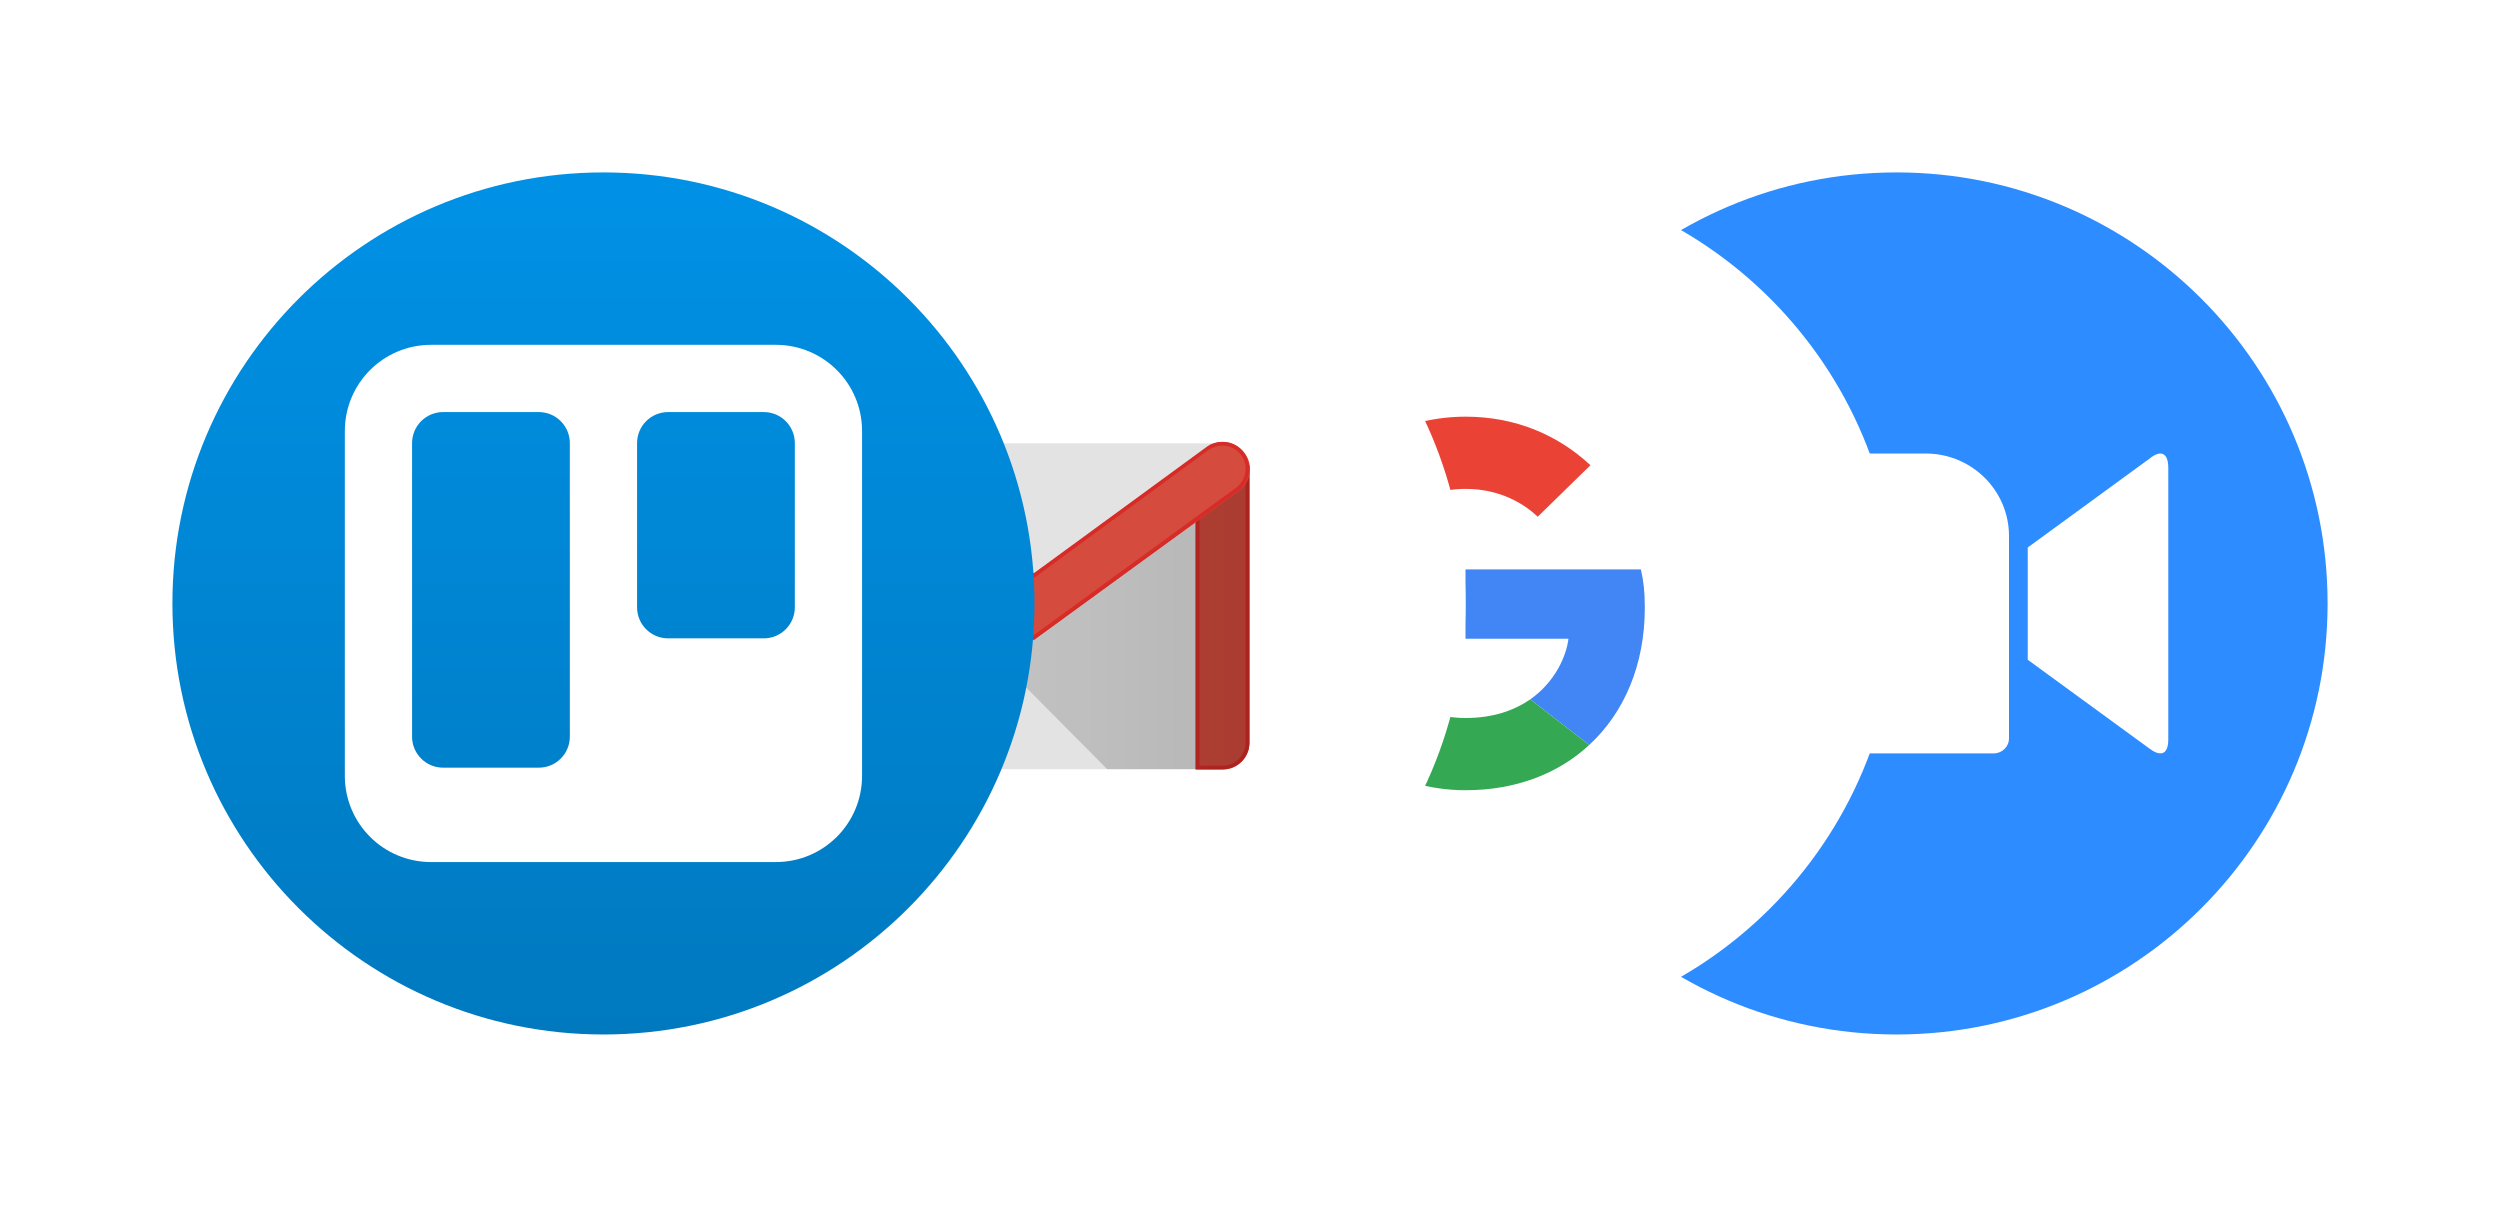 <svg width="232" height="112" viewBox="0 0 232 112" fill="none" xmlns="http://www.w3.org/2000/svg">
<g filter="url(#filter0_d_350_218)">
<path d="M170 90C192.091 90 210 72.091 210 50C210 27.909 192.091 10 170 10C147.909 10 130 27.909 130 50C130 72.091 147.909 90 170 90Z" fill="#2D8CFF"/>
<path fill-rule="evenodd" clip-rule="evenodd" d="M193.478 36.559L182.174 44.807V55.225L193.478 63.473C194.278 64.084 195.217 64.273 195.217 62.605V37.427C195.217 35.94 194.464 35.753 193.478 36.559ZM143.913 56.261V37.479C143.913 36.711 144.542 36.087 145.317 36.087H172.709C176.974 36.087 180.435 39.513 180.435 43.739V62.521C180.435 63.29 179.806 63.913 179.031 63.913H151.639C147.374 63.913 143.913 60.487 143.913 56.261Z" fill="white"/>
</g>
<g filter="url(#filter1_d_350_218)">
<path d="M90 50C90 27.909 107.909 10 130 10C152.091 10 170 27.909 170 50C170 72.091 152.091 90 130 90C107.909 90 90 72.091 90 50Z" fill="white"/>
<path d="M130 39.369C133.255 39.369 135.45 40.775 136.702 41.95L141.594 37.173C138.59 34.381 134.68 32.667 130 32.667C123.221 32.667 117.366 36.557 114.516 42.219L120.12 46.572C121.526 42.393 125.416 39.369 130 39.369Z" fill="#EA4335"/>
<path d="M146.64 50.385C146.64 48.96 146.524 47.92 146.274 46.841H130V53.274H139.553C139.36 54.873 138.32 57.28 136.009 58.898L141.479 63.135C144.753 60.111 146.64 55.662 146.64 50.385Z" fill="#4285F4"/>
<path d="M120.139 53.428C119.773 52.35 119.561 51.194 119.561 50C119.561 48.806 119.773 47.65 120.12 46.572L114.516 42.219C113.341 44.569 112.667 47.207 112.667 50C112.667 52.793 113.341 55.431 114.516 57.781L120.139 53.428Z" fill="#FBBC05"/>
<path d="M130 67.333C134.68 67.333 138.609 65.793 141.479 63.135L136.009 58.898C134.545 59.919 132.581 60.631 130 60.631C125.416 60.631 121.526 57.607 120.139 53.428L114.535 57.781C117.385 63.443 123.221 67.333 130 67.333Z" fill="#34A853"/>
</g>
<g filter="url(#filter2_d_350_218)">
<path d="M50 50C50 27.909 67.909 10 90 10C112.091 10 130 27.909 130 50C130 72.091 112.091 90 90 90C67.909 90 50 72.091 50 50Z" fill="white"/>
<path d="M107.449 65.383H72.501C71.146 65.383 70.005 64.278 70.005 62.887V37.639C70.005 36.284 71.111 35.143 72.501 35.143H107.449C108.805 35.143 109.946 36.248 109.946 37.639V62.887C109.946 64.278 108.84 65.383 107.449 65.383Z" fill="#E3E3E3"/>
<path opacity="0.1" d="M74.998 65.383L89.94 53.366L90.047 52.724L74.641 41.633L74.606 64.849L74.998 65.383Z" fill="#231F20"/>
<path d="M72.501 65.383C71.111 65.383 70.005 64.278 70.005 62.887V37.603C70.005 36.213 71.111 35.963 72.501 35.963C73.892 35.963 74.998 36.248 74.998 37.603V65.383H72.501Z" fill="#D54B3D"/>
<path fill-rule="evenodd" clip-rule="evenodd" d="M70.005 37.603C70.005 36.248 71.111 35.963 72.501 35.963C73.892 35.963 74.998 36.213 74.998 37.603V65.383H72.501C71.111 65.383 70.005 64.278 70.005 62.887V37.603ZM74.641 37.603C74.641 36.854 74.284 36.319 72.501 36.319C70.719 36.319 70.362 36.819 70.362 37.603V62.887C70.362 64.064 71.325 65.027 72.501 65.027H74.641V37.603Z" fill="#D72B27"/>
<path d="M107.449 65.383H104.953V37.532C104.953 36.141 106.059 35.963 107.449 35.963C108.84 35.963 109.946 36.141 109.946 37.532V62.923C109.946 64.278 108.84 65.383 107.449 65.383Z" fill="#D54B3D"/>
<path fill-rule="evenodd" clip-rule="evenodd" d="M104.953 37.532C104.953 36.141 106.059 35.963 107.449 35.963C108.84 35.963 109.946 36.141 109.946 37.532V62.923C109.946 64.314 108.84 65.419 107.449 65.419H104.953V37.532ZM109.589 37.532C109.589 36.64 109.054 36.319 107.449 36.319C105.845 36.319 105.31 36.605 105.31 37.532V65.062H107.449C108.626 65.062 109.589 64.1 109.589 62.923V37.532Z" fill="#D72B27"/>
<path d="M96.751 65.383L70.214 38.64L71.61 39.208L90.082 52.51L109.946 37.944V62.923C109.946 64.278 108.84 65.383 107.45 65.383H96.751Z" fill="url(#paint0_linear_350_218)"/>
<path d="M89.94 53.365L71.075 39.672C69.969 38.852 69.649 37.282 70.469 36.177C71.289 35.071 72.894 34.822 74.035 35.642L89.975 47.232L106.023 35.499C107.129 34.679 108.698 34.929 109.518 36.07C110.338 37.175 110.088 38.745 108.947 39.565L89.94 53.365Z" fill="#D54B3D"/>
<path fill-rule="evenodd" clip-rule="evenodd" d="M105.987 35.464C106.415 35.143 106.95 35 107.449 35C108.234 35 108.983 35.357 109.482 36.07C110.267 37.211 110.017 38.745 108.912 39.565L89.94 53.401L71.075 39.672C69.969 38.851 69.649 37.282 70.433 36.177C70.932 35.499 71.717 35.143 72.501 35.143C73.037 35.143 73.571 35.285 73.999 35.606L89.94 47.196L105.987 35.464ZM109.197 36.248C108.769 35.678 108.127 35.357 107.449 35.357C106.986 35.357 106.558 35.499 106.166 35.749L90.154 47.481L89.94 47.624L89.726 47.481L73.821 35.927C73.464 35.642 73.001 35.499 72.537 35.499C71.824 35.499 71.146 35.856 70.754 36.391C70.076 37.318 70.326 38.673 71.289 39.386L89.94 52.938L108.733 39.244C109.66 38.531 109.874 37.211 109.197 36.248Z" fill="#D72B27"/>
</g>
<g filter="url(#filter3_d_350_218)">
<path d="M50 90C72.091 90 90 72.091 90 50C90 27.909 72.091 10 50 10C27.909 10 10 27.909 10 50C10 72.091 27.909 90 50 90Z" fill="url(#paint1_linear_350_218)"/>
<path fill-rule="evenodd" clip-rule="evenodd" d="M26 34.007C26 29.585 29.569 26 34.007 26H65.993C70.415 26 74 29.569 74 34.007V65.993C74 70.415 70.431 74 65.993 74H34.007C29.585 74 26 70.431 26 65.993V34.007ZM53.12 35.121V50.359C53.12 51.95 54.409 53.24 55.999 53.24H64.881C66.47 53.24 67.76 51.95 67.76 50.359V35.121C67.76 33.53 66.471 32.24 64.881 32.24H55.999C54.41 32.24 53.12 33.53 53.12 35.121ZM32.24 62.362V35.118C32.24 33.529 33.53 32.24 35.119 32.24H44.001C45.591 32.24 46.88 33.529 46.88 35.118V62.362C46.88 63.952 45.59 65.24 44.001 65.24H35.119C33.529 65.24 32.24 63.951 32.24 62.362Z" fill="white"/>
</g>
<defs>
<filter id="filter0_d_350_218" x="120" y="0" width="112" height="112" filterUnits="userSpaceOnUse" color-interpolation-filters="sRGB">
<feFlood flood-opacity="0" result="BackgroundImageFix"/>
<feColorMatrix in="SourceAlpha" type="matrix" values="0 0 0 0 0 0 0 0 0 0 0 0 0 0 0 0 0 0 127 0" result="hardAlpha"/>
<feOffset dx="6" dy="6"/>
<feGaussianBlur stdDeviation="8"/>
<feColorMatrix type="matrix" values="0 0 0 0 0 0 0 0 0 0 0 0 0 0 0 0 0 0 0.1 0"/>
<feBlend mode="normal" in2="BackgroundImageFix" result="effect1_dropShadow_350_218"/>
<feBlend mode="normal" in="SourceGraphic" in2="effect1_dropShadow_350_218" result="shape"/>
</filter>
<filter id="filter1_d_350_218" x="80" y="0" width="112" height="112" filterUnits="userSpaceOnUse" color-interpolation-filters="sRGB">
<feFlood flood-opacity="0" result="BackgroundImageFix"/>
<feColorMatrix in="SourceAlpha" type="matrix" values="0 0 0 0 0 0 0 0 0 0 0 0 0 0 0 0 0 0 127 0" result="hardAlpha"/>
<feOffset dx="6" dy="6"/>
<feGaussianBlur stdDeviation="8"/>
<feColorMatrix type="matrix" values="0 0 0 0 0 0 0 0 0 0 0 0 0 0 0 0 0 0 0.1 0"/>
<feBlend mode="normal" in2="BackgroundImageFix" result="effect1_dropShadow_350_218"/>
<feBlend mode="normal" in="SourceGraphic" in2="effect1_dropShadow_350_218" result="shape"/>
</filter>
<filter id="filter2_d_350_218" x="40" y="0" width="112" height="112" filterUnits="userSpaceOnUse" color-interpolation-filters="sRGB">
<feFlood flood-opacity="0" result="BackgroundImageFix"/>
<feColorMatrix in="SourceAlpha" type="matrix" values="0 0 0 0 0 0 0 0 0 0 0 0 0 0 0 0 0 0 127 0" result="hardAlpha"/>
<feOffset dx="6" dy="6"/>
<feGaussianBlur stdDeviation="8"/>
<feColorMatrix type="matrix" values="0 0 0 0 0 0 0 0 0 0 0 0 0 0 0 0 0 0 0.1 0"/>
<feBlend mode="normal" in2="BackgroundImageFix" result="effect1_dropShadow_350_218"/>
<feBlend mode="normal" in="SourceGraphic" in2="effect1_dropShadow_350_218" result="shape"/>
</filter>
<filter id="filter3_d_350_218" x="0" y="0" width="112" height="112" filterUnits="userSpaceOnUse" color-interpolation-filters="sRGB">
<feFlood flood-opacity="0" result="BackgroundImageFix"/>
<feColorMatrix in="SourceAlpha" type="matrix" values="0 0 0 0 0 0 0 0 0 0 0 0 0 0 0 0 0 0 127 0" result="hardAlpha"/>
<feOffset dx="6" dy="6"/>
<feGaussianBlur stdDeviation="8"/>
<feColorMatrix type="matrix" values="0 0 0 0 0 0 0 0 0 0 0 0 0 0 0 0 0 0 0.1 0"/>
<feBlend mode="normal" in2="BackgroundImageFix" result="effect1_dropShadow_350_218"/>
<feBlend mode="normal" in="SourceGraphic" in2="effect1_dropShadow_350_218" result="shape"/>
</filter>
<linearGradient id="paint0_linear_350_218" x1="70.216" y1="65.387" x2="109.959" y2="65.387" gradientUnits="userSpaceOnUse">
<stop stop-opacity="0.1"/>
<stop offset="1" stop-opacity="0.2"/>
</linearGradient>
<linearGradient id="paint1_linear_350_218" x1="10" y1="10" x2="10" y2="90" gradientUnits="userSpaceOnUse">
<stop stop-color="#0091E6"/>
<stop offset="1" stop-color="#0079BF"/>
</linearGradient>
</defs>
</svg>
